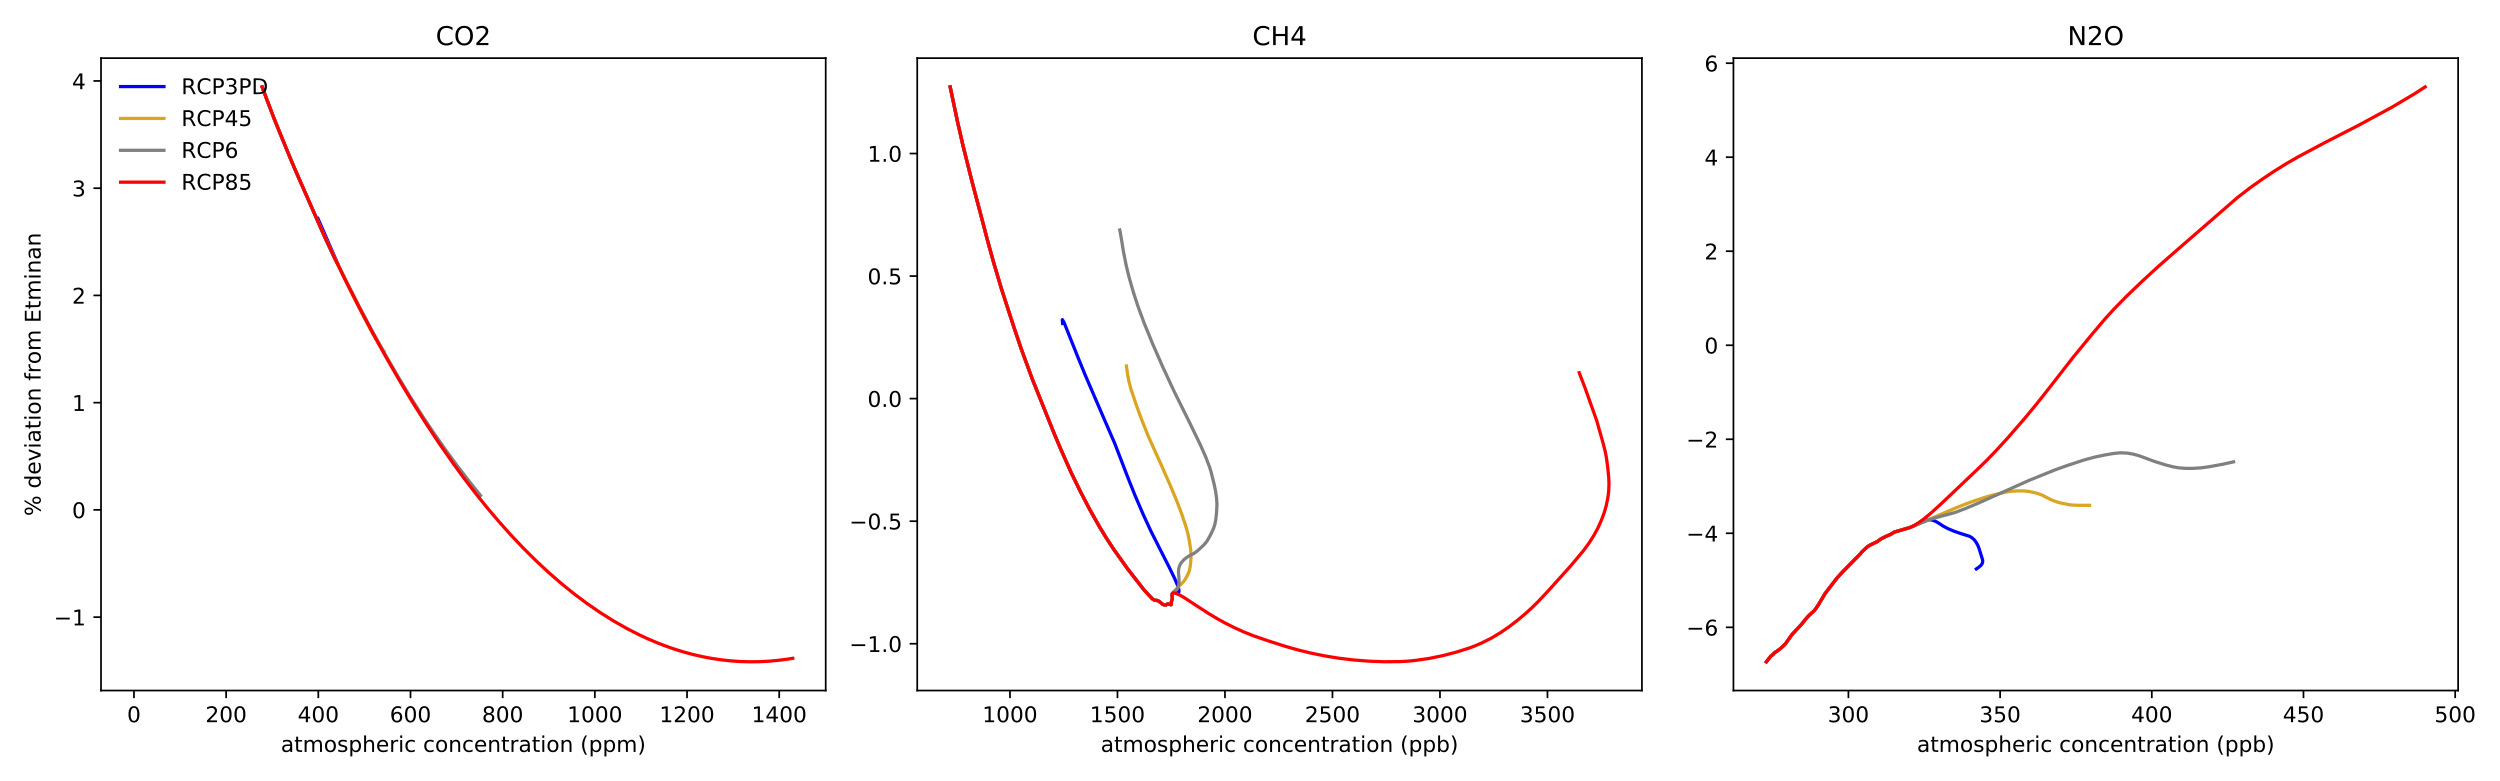 <?xml version="1.0" encoding="utf-8" standalone="no"?>
<!DOCTYPE svg PUBLIC "-//W3C//DTD SVG 1.1//EN"
  "http://www.w3.org/Graphics/SVG/1.1/DTD/svg11.dtd">
<!-- Created with matplotlib (https://matplotlib.org/) -->
<svg height="360pt" version="1.1" viewBox="0 0 1152 360" width="1152pt" xmlns="http://www.w3.org/2000/svg" xmlns:xlink="http://www.w3.org/1999/xlink">
 <defs>
  <style type="text/css">
*{stroke-linecap:butt;stroke-linejoin:round;}
  </style>
 </defs>
 <g id="figure_1">
  <g id="patch_1">
   <path d="M 0 360 
L 1152 360 
L 1152 0 
L 0 0 
z
" style="fill:#ffffff;"/>
  </g>
  <g id="axes_1">
   <g id="patch_2">
    <path d="M 46.55 318.2 
L 380.485 318.2 
L 380.485 26.8 
L 46.55 26.8 
z
" style="fill:#ffffff;"/>
   </g>
   <g id="matplotlib.axis_1">
    <g id="xtick_1">
     <g id="line2d_1">
      <defs>
       <path d="M 0 0 
L 0 3.5 
" id="m0c0a60eaca" style="stroke:#000000;stroke-width:0.8;"/>
      </defs>
      <g>
       <use style="stroke:#000000;stroke-width:0.8;" x="61.729" xlink:href="#m0c0a60eaca" y="318.2"/>
      </g>
     </g>
     <g id="text_1">
      <!-- 0 -->
      <defs>
       <path d="M 31.781 66.406 
Q 24.172 66.406 20.328 58.906 
Q 16.5 51.422 16.5 36.375 
Q 16.5 21.391 20.328 13.891 
Q 24.172 6.391 31.781 6.391 
Q 39.453 6.391 43.281 13.891 
Q 47.125 21.391 47.125 36.375 
Q 47.125 51.422 43.281 58.906 
Q 39.453 66.406 31.781 66.406 
z
M 31.781 74.219 
Q 44.047 74.219 50.516 64.516 
Q 56.984 54.828 56.984 36.375 
Q 56.984 17.969 50.516 8.266 
Q 44.047 -1.422 31.781 -1.422 
Q 19.531 -1.422 13.062 8.266 
Q 6.594 17.969 6.594 36.375 
Q 6.594 54.828 13.062 64.516 
Q 19.531 74.219 31.781 74.219 
z
" id="DejaVuSans-48"/>
      </defs>
      <g transform="translate(58.548 332.798)scale(0.1 -0.1)">
       <use xlink:href="#DejaVuSans-48"/>
      </g>
     </g>
    </g>
    <g id="xtick_2">
     <g id="line2d_2">
      <g>
       <use style="stroke:#000000;stroke-width:0.8;" x="104.205" xlink:href="#m0c0a60eaca" y="318.2"/>
      </g>
     </g>
     <g id="text_2">
      <!-- 200 -->
      <defs>
       <path d="M 19.188 8.297 
L 53.609 8.297 
L 53.609 0 
L 7.328 0 
L 7.328 8.297 
Q 12.938 14.109 22.625 23.891 
Q 32.328 33.688 34.812 36.531 
Q 39.547 41.844 41.422 45.531 
Q 43.312 49.219 43.312 52.781 
Q 43.312 58.594 39.234 62.25 
Q 35.156 65.922 28.609 65.922 
Q 23.969 65.922 18.812 64.312 
Q 13.672 62.703 7.812 59.422 
L 7.812 69.391 
Q 13.766 71.781 18.938 73 
Q 24.125 74.219 28.422 74.219 
Q 39.75 74.219 46.484 68.547 
Q 53.219 62.891 53.219 53.422 
Q 53.219 48.922 51.531 44.891 
Q 49.859 40.875 45.406 35.406 
Q 44.188 33.984 37.641 27.219 
Q 31.109 20.453 19.188 8.297 
z
" id="DejaVuSans-50"/>
      </defs>
      <g transform="translate(94.661 332.798)scale(0.1 -0.1)">
       <use xlink:href="#DejaVuSans-50"/>
       <use x="63.623" xlink:href="#DejaVuSans-48"/>
       <use x="127.246" xlink:href="#DejaVuSans-48"/>
      </g>
     </g>
    </g>
    <g id="xtick_3">
     <g id="line2d_3">
      <g>
       <use style="stroke:#000000;stroke-width:0.8;" x="146.681" xlink:href="#m0c0a60eaca" y="318.2"/>
      </g>
     </g>
     <g id="text_3">
      <!-- 400 -->
      <defs>
       <path d="M 37.797 64.312 
L 12.891 25.391 
L 37.797 25.391 
z
M 35.203 72.906 
L 47.609 72.906 
L 47.609 25.391 
L 58.016 25.391 
L 58.016 17.188 
L 47.609 17.188 
L 47.609 0 
L 37.797 0 
L 37.797 17.188 
L 4.891 17.188 
L 4.891 26.703 
z
" id="DejaVuSans-52"/>
      </defs>
      <g transform="translate(137.138 332.798)scale(0.1 -0.1)">
       <use xlink:href="#DejaVuSans-52"/>
       <use x="63.623" xlink:href="#DejaVuSans-48"/>
       <use x="127.246" xlink:href="#DejaVuSans-48"/>
      </g>
     </g>
    </g>
    <g id="xtick_4">
     <g id="line2d_4">
      <g>
       <use style="stroke:#000000;stroke-width:0.8;" x="189.158" xlink:href="#m0c0a60eaca" y="318.2"/>
      </g>
     </g>
     <g id="text_4">
      <!-- 600 -->
      <defs>
       <path d="M 33.016 40.375 
Q 26.375 40.375 22.484 35.828 
Q 18.609 31.297 18.609 23.391 
Q 18.609 15.531 22.484 10.953 
Q 26.375 6.391 33.016 6.391 
Q 39.656 6.391 43.531 10.953 
Q 47.406 15.531 47.406 23.391 
Q 47.406 31.297 43.531 35.828 
Q 39.656 40.375 33.016 40.375 
z
M 52.594 71.297 
L 52.594 62.312 
Q 48.875 64.062 45.094 64.984 
Q 41.312 65.922 37.594 65.922 
Q 27.828 65.922 22.672 59.328 
Q 17.531 52.734 16.797 39.406 
Q 19.672 43.656 24.016 45.922 
Q 28.375 48.188 33.594 48.188 
Q 44.578 48.188 50.953 41.516 
Q 57.328 34.859 57.328 23.391 
Q 57.328 12.156 50.688 5.359 
Q 44.047 -1.422 33.016 -1.422 
Q 20.359 -1.422 13.672 8.266 
Q 6.984 17.969 6.984 36.375 
Q 6.984 53.656 15.188 63.938 
Q 23.391 74.219 37.203 74.219 
Q 40.922 74.219 44.703 73.484 
Q 48.484 72.75 52.594 71.297 
z
" id="DejaVuSans-54"/>
      </defs>
      <g transform="translate(179.614 332.798)scale(0.1 -0.1)">
       <use xlink:href="#DejaVuSans-54"/>
       <use x="63.623" xlink:href="#DejaVuSans-48"/>
       <use x="127.246" xlink:href="#DejaVuSans-48"/>
      </g>
     </g>
    </g>
    <g id="xtick_5">
     <g id="line2d_5">
      <g>
       <use style="stroke:#000000;stroke-width:0.8;" x="231.634" xlink:href="#m0c0a60eaca" y="318.2"/>
      </g>
     </g>
     <g id="text_5">
      <!-- 800 -->
      <defs>
       <path d="M 31.781 34.625 
Q 24.75 34.625 20.719 30.859 
Q 16.703 27.094 16.703 20.516 
Q 16.703 13.922 20.719 10.156 
Q 24.75 6.391 31.781 6.391 
Q 38.812 6.391 42.859 10.172 
Q 46.922 13.969 46.922 20.516 
Q 46.922 27.094 42.891 30.859 
Q 38.875 34.625 31.781 34.625 
z
M 21.922 38.812 
Q 15.578 40.375 12.031 44.719 
Q 8.5 49.078 8.5 55.328 
Q 8.5 64.062 14.719 69.141 
Q 20.953 74.219 31.781 74.219 
Q 42.672 74.219 48.875 69.141 
Q 55.078 64.062 55.078 55.328 
Q 55.078 49.078 51.531 44.719 
Q 48 40.375 41.703 38.812 
Q 48.828 37.156 52.797 32.312 
Q 56.781 27.484 56.781 20.516 
Q 56.781 9.906 50.312 4.234 
Q 43.844 -1.422 31.781 -1.422 
Q 19.734 -1.422 13.25 4.234 
Q 6.781 9.906 6.781 20.516 
Q 6.781 27.484 10.781 32.312 
Q 14.797 37.156 21.922 38.812 
z
M 18.312 54.391 
Q 18.312 48.734 21.844 45.562 
Q 25.391 42.391 31.781 42.391 
Q 38.141 42.391 41.719 45.562 
Q 45.312 48.734 45.312 54.391 
Q 45.312 60.062 41.719 63.234 
Q 38.141 66.406 31.781 66.406 
Q 25.391 66.406 21.844 63.234 
Q 18.312 60.062 18.312 54.391 
z
" id="DejaVuSans-56"/>
      </defs>
      <g transform="translate(222.09 332.798)scale(0.1 -0.1)">
       <use xlink:href="#DejaVuSans-56"/>
       <use x="63.623" xlink:href="#DejaVuSans-48"/>
       <use x="127.246" xlink:href="#DejaVuSans-48"/>
      </g>
     </g>
    </g>
    <g id="xtick_6">
     <g id="line2d_6">
      <g>
       <use style="stroke:#000000;stroke-width:0.8;" x="274.11" xlink:href="#m0c0a60eaca" y="318.2"/>
      </g>
     </g>
     <g id="text_6">
      <!-- 1000 -->
      <defs>
       <path d="M 12.406 8.297 
L 28.516 8.297 
L 28.516 63.922 
L 10.984 60.406 
L 10.984 69.391 
L 28.422 72.906 
L 38.281 72.906 
L 38.281 8.297 
L 54.391 8.297 
L 54.391 0 
L 12.406 0 
z
" id="DejaVuSans-49"/>
      </defs>
      <g transform="translate(261.385 332.798)scale(0.1 -0.1)">
       <use xlink:href="#DejaVuSans-49"/>
       <use x="63.623" xlink:href="#DejaVuSans-48"/>
       <use x="127.246" xlink:href="#DejaVuSans-48"/>
       <use x="190.869" xlink:href="#DejaVuSans-48"/>
      </g>
     </g>
    </g>
    <g id="xtick_7">
     <g id="line2d_7">
      <g>
       <use style="stroke:#000000;stroke-width:0.8;" x="316.587" xlink:href="#m0c0a60eaca" y="318.2"/>
      </g>
     </g>
     <g id="text_7">
      <!-- 1200 -->
      <g transform="translate(303.862 332.798)scale(0.1 -0.1)">
       <use xlink:href="#DejaVuSans-49"/>
       <use x="63.623" xlink:href="#DejaVuSans-50"/>
       <use x="127.246" xlink:href="#DejaVuSans-48"/>
       <use x="190.869" xlink:href="#DejaVuSans-48"/>
      </g>
     </g>
    </g>
    <g id="xtick_8">
     <g id="line2d_8">
      <g>
       <use style="stroke:#000000;stroke-width:0.8;" x="359.063" xlink:href="#m0c0a60eaca" y="318.2"/>
      </g>
     </g>
     <g id="text_8">
      <!-- 1400 -->
      <g transform="translate(346.338 332.798)scale(0.1 -0.1)">
       <use xlink:href="#DejaVuSans-49"/>
       <use x="63.623" xlink:href="#DejaVuSans-52"/>
       <use x="127.246" xlink:href="#DejaVuSans-48"/>
       <use x="190.869" xlink:href="#DejaVuSans-48"/>
      </g>
     </g>
    </g>
    <g id="text_9">
     <!-- atmospheric concentration (ppm) -->
     <defs>
      <path d="M 34.281 27.484 
Q 23.391 27.484 19.188 25 
Q 14.984 22.516 14.984 16.5 
Q 14.984 11.719 18.141 8.906 
Q 21.297 6.109 26.703 6.109 
Q 34.188 6.109 38.703 11.406 
Q 43.219 16.703 43.219 25.484 
L 43.219 27.484 
z
M 52.203 31.203 
L 52.203 0 
L 43.219 0 
L 43.219 8.297 
Q 40.141 3.328 35.547 0.953 
Q 30.953 -1.422 24.312 -1.422 
Q 15.922 -1.422 10.953 3.297 
Q 6 8.016 6 15.922 
Q 6 25.141 12.172 29.828 
Q 18.359 34.516 30.609 34.516 
L 43.219 34.516 
L 43.219 35.406 
Q 43.219 41.609 39.141 45 
Q 35.062 48.391 27.688 48.391 
Q 23 48.391 18.547 47.266 
Q 14.109 46.141 10.016 43.891 
L 10.016 52.203 
Q 14.938 54.109 19.578 55.047 
Q 24.219 56 28.609 56 
Q 40.484 56 46.344 49.844 
Q 52.203 43.703 52.203 31.203 
z
" id="DejaVuSans-97"/>
      <path d="M 18.312 70.219 
L 18.312 54.688 
L 36.812 54.688 
L 36.812 47.703 
L 18.312 47.703 
L 18.312 18.016 
Q 18.312 11.328 20.141 9.422 
Q 21.969 7.516 27.594 7.516 
L 36.812 7.516 
L 36.812 0 
L 27.594 0 
Q 17.188 0 13.234 3.875 
Q 9.281 7.766 9.281 18.016 
L 9.281 47.703 
L 2.688 47.703 
L 2.688 54.688 
L 9.281 54.688 
L 9.281 70.219 
z
" id="DejaVuSans-116"/>
      <path d="M 52 44.188 
Q 55.375 50.25 60.062 53.125 
Q 64.75 56 71.094 56 
Q 79.641 56 84.281 50.016 
Q 88.922 44.047 88.922 33.016 
L 88.922 0 
L 79.891 0 
L 79.891 32.719 
Q 79.891 40.578 77.094 44.375 
Q 74.312 48.188 68.609 48.188 
Q 61.625 48.188 57.562 43.547 
Q 53.516 38.922 53.516 30.906 
L 53.516 0 
L 44.484 0 
L 44.484 32.719 
Q 44.484 40.625 41.703 44.406 
Q 38.922 48.188 33.109 48.188 
Q 26.219 48.188 22.156 43.531 
Q 18.109 38.875 18.109 30.906 
L 18.109 0 
L 9.078 0 
L 9.078 54.688 
L 18.109 54.688 
L 18.109 46.188 
Q 21.188 51.219 25.484 53.609 
Q 29.781 56 35.688 56 
Q 41.656 56 45.828 52.969 
Q 50 49.953 52 44.188 
z
" id="DejaVuSans-109"/>
      <path d="M 30.609 48.391 
Q 23.391 48.391 19.188 42.75 
Q 14.984 37.109 14.984 27.297 
Q 14.984 17.484 19.156 11.844 
Q 23.344 6.203 30.609 6.203 
Q 37.797 6.203 41.984 11.859 
Q 46.188 17.531 46.188 27.297 
Q 46.188 37.016 41.984 42.703 
Q 37.797 48.391 30.609 48.391 
z
M 30.609 56 
Q 42.328 56 49.016 48.375 
Q 55.719 40.766 55.719 27.297 
Q 55.719 13.875 49.016 6.219 
Q 42.328 -1.422 30.609 -1.422 
Q 18.844 -1.422 12.172 6.219 
Q 5.516 13.875 5.516 27.297 
Q 5.516 40.766 12.172 48.375 
Q 18.844 56 30.609 56 
z
" id="DejaVuSans-111"/>
      <path d="M 44.281 53.078 
L 44.281 44.578 
Q 40.484 46.531 36.375 47.5 
Q 32.281 48.484 27.875 48.484 
Q 21.188 48.484 17.844 46.438 
Q 14.5 44.391 14.5 40.281 
Q 14.5 37.156 16.891 35.375 
Q 19.281 33.594 26.516 31.984 
L 29.594 31.297 
Q 39.156 29.25 43.188 25.516 
Q 47.219 21.781 47.219 15.094 
Q 47.219 7.469 41.188 3.016 
Q 35.156 -1.422 24.609 -1.422 
Q 20.219 -1.422 15.453 -0.562 
Q 10.688 0.297 5.422 2 
L 5.422 11.281 
Q 10.406 8.688 15.234 7.391 
Q 20.062 6.109 24.812 6.109 
Q 31.156 6.109 34.562 8.281 
Q 37.984 10.453 37.984 14.406 
Q 37.984 18.062 35.516 20.016 
Q 33.062 21.969 24.703 23.781 
L 21.578 24.516 
Q 13.234 26.266 9.516 29.906 
Q 5.812 33.547 5.812 39.891 
Q 5.812 47.609 11.281 51.797 
Q 16.75 56 26.812 56 
Q 31.781 56 36.172 55.266 
Q 40.578 54.547 44.281 53.078 
z
" id="DejaVuSans-115"/>
      <path d="M 18.109 8.203 
L 18.109 -20.797 
L 9.078 -20.797 
L 9.078 54.688 
L 18.109 54.688 
L 18.109 46.391 
Q 20.953 51.266 25.266 53.625 
Q 29.594 56 35.594 56 
Q 45.562 56 51.781 48.094 
Q 58.016 40.188 58.016 27.297 
Q 58.016 14.406 51.781 6.484 
Q 45.562 -1.422 35.594 -1.422 
Q 29.594 -1.422 25.266 0.953 
Q 20.953 3.328 18.109 8.203 
z
M 48.688 27.297 
Q 48.688 37.203 44.609 42.844 
Q 40.531 48.484 33.406 48.484 
Q 26.266 48.484 22.188 42.844 
Q 18.109 37.203 18.109 27.297 
Q 18.109 17.391 22.188 11.75 
Q 26.266 6.109 33.406 6.109 
Q 40.531 6.109 44.609 11.75 
Q 48.688 17.391 48.688 27.297 
z
" id="DejaVuSans-112"/>
      <path d="M 54.891 33.016 
L 54.891 0 
L 45.906 0 
L 45.906 32.719 
Q 45.906 40.484 42.875 44.328 
Q 39.844 48.188 33.797 48.188 
Q 26.516 48.188 22.312 43.547 
Q 18.109 38.922 18.109 30.906 
L 18.109 0 
L 9.078 0 
L 9.078 75.984 
L 18.109 75.984 
L 18.109 46.188 
Q 21.344 51.125 25.703 53.562 
Q 30.078 56 35.797 56 
Q 45.219 56 50.047 50.172 
Q 54.891 44.344 54.891 33.016 
z
" id="DejaVuSans-104"/>
      <path d="M 56.203 29.594 
L 56.203 25.203 
L 14.891 25.203 
Q 15.484 15.922 20.484 11.062 
Q 25.484 6.203 34.422 6.203 
Q 39.594 6.203 44.453 7.469 
Q 49.312 8.734 54.109 11.281 
L 54.109 2.781 
Q 49.266 0.734 44.188 -0.344 
Q 39.109 -1.422 33.891 -1.422 
Q 20.797 -1.422 13.156 6.188 
Q 5.516 13.812 5.516 26.812 
Q 5.516 40.234 12.766 48.109 
Q 20.016 56 32.328 56 
Q 43.359 56 49.781 48.891 
Q 56.203 41.797 56.203 29.594 
z
M 47.219 32.234 
Q 47.125 39.594 43.094 43.984 
Q 39.062 48.391 32.422 48.391 
Q 24.906 48.391 20.391 44.141 
Q 15.875 39.891 15.188 32.172 
z
" id="DejaVuSans-101"/>
      <path d="M 41.109 46.297 
Q 39.594 47.172 37.812 47.578 
Q 36.031 48 33.891 48 
Q 26.266 48 22.188 43.047 
Q 18.109 38.094 18.109 28.812 
L 18.109 0 
L 9.078 0 
L 9.078 54.688 
L 18.109 54.688 
L 18.109 46.188 
Q 20.953 51.172 25.484 53.578 
Q 30.031 56 36.531 56 
Q 37.453 56 38.578 55.875 
Q 39.703 55.766 41.062 55.516 
z
" id="DejaVuSans-114"/>
      <path d="M 9.422 54.688 
L 18.406 54.688 
L 18.406 0 
L 9.422 0 
z
M 9.422 75.984 
L 18.406 75.984 
L 18.406 64.594 
L 9.422 64.594 
z
" id="DejaVuSans-105"/>
      <path d="M 48.781 52.594 
L 48.781 44.188 
Q 44.969 46.297 41.141 47.344 
Q 37.312 48.391 33.406 48.391 
Q 24.656 48.391 19.812 42.844 
Q 14.984 37.312 14.984 27.297 
Q 14.984 17.281 19.812 11.734 
Q 24.656 6.203 33.406 6.203 
Q 37.312 6.203 41.141 7.25 
Q 44.969 8.297 48.781 10.406 
L 48.781 2.094 
Q 45.016 0.344 40.984 -0.531 
Q 36.969 -1.422 32.422 -1.422 
Q 20.062 -1.422 12.781 6.344 
Q 5.516 14.109 5.516 27.297 
Q 5.516 40.672 12.859 48.328 
Q 20.219 56 33.016 56 
Q 37.156 56 41.109 55.141 
Q 45.062 54.297 48.781 52.594 
z
" id="DejaVuSans-99"/>
      <path id="DejaVuSans-32"/>
      <path d="M 54.891 33.016 
L 54.891 0 
L 45.906 0 
L 45.906 32.719 
Q 45.906 40.484 42.875 44.328 
Q 39.844 48.188 33.797 48.188 
Q 26.516 48.188 22.312 43.547 
Q 18.109 38.922 18.109 30.906 
L 18.109 0 
L 9.078 0 
L 9.078 54.688 
L 18.109 54.688 
L 18.109 46.188 
Q 21.344 51.125 25.703 53.562 
Q 30.078 56 35.797 56 
Q 45.219 56 50.047 50.172 
Q 54.891 44.344 54.891 33.016 
z
" id="DejaVuSans-110"/>
      <path d="M 31 75.875 
Q 24.469 64.656 21.281 53.656 
Q 18.109 42.672 18.109 31.391 
Q 18.109 20.125 21.312 9.062 
Q 24.516 -2 31 -13.188 
L 23.188 -13.188 
Q 15.875 -1.703 12.234 9.375 
Q 8.594 20.453 8.594 31.391 
Q 8.594 42.281 12.203 53.312 
Q 15.828 64.359 23.188 75.875 
z
" id="DejaVuSans-40"/>
      <path d="M 8.016 75.875 
L 15.828 75.875 
Q 23.141 64.359 26.781 53.312 
Q 30.422 42.281 30.422 31.391 
Q 30.422 20.453 26.781 9.375 
Q 23.141 -1.703 15.828 -13.188 
L 8.016 -13.188 
Q 14.5 -2 17.703 9.062 
Q 20.906 20.125 20.906 31.391 
Q 20.906 42.672 17.703 53.656 
Q 14.5 64.656 8.016 75.875 
z
" id="DejaVuSans-41"/>
     </defs>
     <g transform="translate(129.418 346.477)scale(0.1 -0.1)">
      <use xlink:href="#DejaVuSans-97"/>
      <use x="61.279" xlink:href="#DejaVuSans-116"/>
      <use x="100.488" xlink:href="#DejaVuSans-109"/>
      <use x="197.9" xlink:href="#DejaVuSans-111"/>
      <use x="259.082" xlink:href="#DejaVuSans-115"/>
      <use x="311.182" xlink:href="#DejaVuSans-112"/>
      <use x="374.658" xlink:href="#DejaVuSans-104"/>
      <use x="438.037" xlink:href="#DejaVuSans-101"/>
      <use x="499.561" xlink:href="#DejaVuSans-114"/>
      <use x="540.674" xlink:href="#DejaVuSans-105"/>
      <use x="568.457" xlink:href="#DejaVuSans-99"/>
      <use x="623.438" xlink:href="#DejaVuSans-32"/>
      <use x="655.225" xlink:href="#DejaVuSans-99"/>
      <use x="710.205" xlink:href="#DejaVuSans-111"/>
      <use x="771.387" xlink:href="#DejaVuSans-110"/>
      <use x="834.766" xlink:href="#DejaVuSans-99"/>
      <use x="889.746" xlink:href="#DejaVuSans-101"/>
      <use x="951.27" xlink:href="#DejaVuSans-110"/>
      <use x="1014.648" xlink:href="#DejaVuSans-116"/>
      <use x="1053.857" xlink:href="#DejaVuSans-114"/>
      <use x="1094.971" xlink:href="#DejaVuSans-97"/>
      <use x="1156.25" xlink:href="#DejaVuSans-116"/>
      <use x="1195.459" xlink:href="#DejaVuSans-105"/>
      <use x="1223.242" xlink:href="#DejaVuSans-111"/>
      <use x="1284.424" xlink:href="#DejaVuSans-110"/>
      <use x="1347.803" xlink:href="#DejaVuSans-32"/>
      <use x="1379.59" xlink:href="#DejaVuSans-40"/>
      <use x="1418.604" xlink:href="#DejaVuSans-112"/>
      <use x="1482.08" xlink:href="#DejaVuSans-112"/>
      <use x="1545.557" xlink:href="#DejaVuSans-109"/>
      <use x="1642.969" xlink:href="#DejaVuSans-41"/>
     </g>
    </g>
   </g>
   <g id="matplotlib.axis_2">
    <g id="ytick_1">
     <g id="line2d_9">
      <defs>
       <path d="M 0 0 
L -3.5 0 
" id="mfb5bcca3a1" style="stroke:#000000;stroke-width:0.8;"/>
      </defs>
      <g>
       <use style="stroke:#000000;stroke-width:0.8;" x="46.55" xlink:href="#mfb5bcca3a1" y="284.375"/>
      </g>
     </g>
     <g id="text_10">
      <!-- −1 -->
      <defs>
       <path d="M 10.594 35.5 
L 73.188 35.5 
L 73.188 27.203 
L 10.594 27.203 
z
" id="DejaVuSans-8722"/>
      </defs>
      <g transform="translate(24.808 288.174)scale(0.1 -0.1)">
       <use xlink:href="#DejaVuSans-8722"/>
       <use x="83.789" xlink:href="#DejaVuSans-49"/>
      </g>
     </g>
    </g>
    <g id="ytick_2">
     <g id="line2d_10">
      <g>
       <use style="stroke:#000000;stroke-width:0.8;" x="46.55" xlink:href="#mfb5bcca3a1" y="234.96"/>
      </g>
     </g>
     <g id="text_11">
      <!-- 0 -->
      <g transform="translate(33.188 238.759)scale(0.1 -0.1)">
       <use xlink:href="#DejaVuSans-48"/>
      </g>
     </g>
    </g>
    <g id="ytick_3">
     <g id="line2d_11">
      <g>
       <use style="stroke:#000000;stroke-width:0.8;" x="46.55" xlink:href="#mfb5bcca3a1" y="185.544"/>
      </g>
     </g>
     <g id="text_12">
      <!-- 1 -->
      <g transform="translate(33.188 189.344)scale(0.1 -0.1)">
       <use xlink:href="#DejaVuSans-49"/>
      </g>
     </g>
    </g>
    <g id="ytick_4">
     <g id="line2d_12">
      <g>
       <use style="stroke:#000000;stroke-width:0.8;" x="46.55" xlink:href="#mfb5bcca3a1" y="136.129"/>
      </g>
     </g>
     <g id="text_13">
      <!-- 2 -->
      <g transform="translate(33.188 139.928)scale(0.1 -0.1)">
       <use xlink:href="#DejaVuSans-50"/>
      </g>
     </g>
    </g>
    <g id="ytick_5">
     <g id="line2d_13">
      <g>
       <use style="stroke:#000000;stroke-width:0.8;" x="46.55" xlink:href="#mfb5bcca3a1" y="86.714"/>
      </g>
     </g>
     <g id="text_14">
      <!-- 3 -->
      <defs>
       <path d="M 40.578 39.312 
Q 47.656 37.797 51.625 33 
Q 55.609 28.219 55.609 21.188 
Q 55.609 10.406 48.188 4.484 
Q 40.766 -1.422 27.094 -1.422 
Q 22.516 -1.422 17.656 -0.516 
Q 12.797 0.391 7.625 2.203 
L 7.625 11.719 
Q 11.719 9.328 16.594 8.109 
Q 21.484 6.891 26.812 6.891 
Q 36.078 6.891 40.938 10.547 
Q 45.797 14.203 45.797 21.188 
Q 45.797 27.641 41.281 31.266 
Q 36.766 34.906 28.719 34.906 
L 20.219 34.906 
L 20.219 43.016 
L 29.109 43.016 
Q 36.375 43.016 40.234 45.922 
Q 44.094 48.828 44.094 54.297 
Q 44.094 59.906 40.109 62.906 
Q 36.141 65.922 28.719 65.922 
Q 24.656 65.922 20.016 65.031 
Q 15.375 64.156 9.812 62.312 
L 9.812 71.094 
Q 15.438 72.656 20.344 73.438 
Q 25.25 74.219 29.594 74.219 
Q 40.828 74.219 47.359 69.109 
Q 53.906 64.016 53.906 55.328 
Q 53.906 49.266 50.438 45.094 
Q 46.969 40.922 40.578 39.312 
z
" id="DejaVuSans-51"/>
      </defs>
      <g transform="translate(33.188 90.513)scale(0.1 -0.1)">
       <use xlink:href="#DejaVuSans-51"/>
      </g>
     </g>
    </g>
    <g id="ytick_6">
     <g id="line2d_14">
      <g>
       <use style="stroke:#000000;stroke-width:0.8;" x="46.55" xlink:href="#mfb5bcca3a1" y="37.298"/>
      </g>
     </g>
     <g id="text_15">
      <!-- 4 -->
      <g transform="translate(33.188 41.098)scale(0.1 -0.1)">
       <use xlink:href="#DejaVuSans-52"/>
      </g>
     </g>
    </g>
    <g id="text_16">
     <!-- % deviation from Etminan -->
     <defs>
      <path d="M 72.703 32.078 
Q 68.453 32.078 66.031 28.469 
Q 63.625 24.859 63.625 18.406 
Q 63.625 12.062 66.031 8.422 
Q 68.453 4.781 72.703 4.781 
Q 76.859 4.781 79.266 8.422 
Q 81.688 12.062 81.688 18.406 
Q 81.688 24.812 79.266 28.438 
Q 76.859 32.078 72.703 32.078 
z
M 72.703 38.281 
Q 80.422 38.281 84.953 32.906 
Q 89.5 27.547 89.5 18.406 
Q 89.5 9.281 84.938 3.922 
Q 80.375 -1.422 72.703 -1.422 
Q 64.891 -1.422 60.344 3.922 
Q 55.812 9.281 55.812 18.406 
Q 55.812 27.594 60.375 32.938 
Q 64.938 38.281 72.703 38.281 
z
M 22.312 68.016 
Q 18.109 68.016 15.688 64.375 
Q 13.281 60.75 13.281 54.391 
Q 13.281 47.953 15.672 44.328 
Q 18.062 40.719 22.312 40.719 
Q 26.562 40.719 28.969 44.328 
Q 31.391 47.953 31.391 54.391 
Q 31.391 60.688 28.953 64.344 
Q 26.516 68.016 22.312 68.016 
z
M 66.406 74.219 
L 74.219 74.219 
L 28.609 -1.422 
L 20.797 -1.422 
z
M 22.312 74.219 
Q 30.031 74.219 34.609 68.875 
Q 39.203 63.531 39.203 54.391 
Q 39.203 45.172 34.641 39.844 
Q 30.078 34.516 22.312 34.516 
Q 14.547 34.516 10.031 39.859 
Q 5.516 45.219 5.516 54.391 
Q 5.516 63.484 10.047 68.844 
Q 14.594 74.219 22.312 74.219 
z
" id="DejaVuSans-37"/>
      <path d="M 45.406 46.391 
L 45.406 75.984 
L 54.391 75.984 
L 54.391 0 
L 45.406 0 
L 45.406 8.203 
Q 42.578 3.328 38.25 0.953 
Q 33.938 -1.422 27.875 -1.422 
Q 17.969 -1.422 11.734 6.484 
Q 5.516 14.406 5.516 27.297 
Q 5.516 40.188 11.734 48.094 
Q 17.969 56 27.875 56 
Q 33.938 56 38.25 53.625 
Q 42.578 51.266 45.406 46.391 
z
M 14.797 27.297 
Q 14.797 17.391 18.875 11.75 
Q 22.953 6.109 30.078 6.109 
Q 37.203 6.109 41.297 11.75 
Q 45.406 17.391 45.406 27.297 
Q 45.406 37.203 41.297 42.844 
Q 37.203 48.484 30.078 48.484 
Q 22.953 48.484 18.875 42.844 
Q 14.797 37.203 14.797 27.297 
z
" id="DejaVuSans-100"/>
      <path d="M 2.984 54.688 
L 12.5 54.688 
L 29.594 8.797 
L 46.688 54.688 
L 56.203 54.688 
L 35.688 0 
L 23.484 0 
z
" id="DejaVuSans-118"/>
      <path d="M 37.109 75.984 
L 37.109 68.5 
L 28.516 68.5 
Q 23.688 68.5 21.797 66.547 
Q 19.922 64.594 19.922 59.516 
L 19.922 54.688 
L 34.719 54.688 
L 34.719 47.703 
L 19.922 47.703 
L 19.922 0 
L 10.891 0 
L 10.891 47.703 
L 2.297 47.703 
L 2.297 54.688 
L 10.891 54.688 
L 10.891 58.5 
Q 10.891 67.625 15.141 71.797 
Q 19.391 75.984 28.609 75.984 
z
" id="DejaVuSans-102"/>
      <path d="M 9.812 72.906 
L 55.906 72.906 
L 55.906 64.594 
L 19.672 64.594 
L 19.672 43.016 
L 54.391 43.016 
L 54.391 34.719 
L 19.672 34.719 
L 19.672 8.297 
L 56.781 8.297 
L 56.781 0 
L 9.812 0 
z
" id="DejaVuSans-69"/>
     </defs>
     <g transform="translate(18.728 237.783)rotate(-90)scale(0.1 -0.1)">
      <use xlink:href="#DejaVuSans-37"/>
      <use x="95.02" xlink:href="#DejaVuSans-32"/>
      <use x="126.807" xlink:href="#DejaVuSans-100"/>
      <use x="190.283" xlink:href="#DejaVuSans-101"/>
      <use x="251.807" xlink:href="#DejaVuSans-118"/>
      <use x="310.986" xlink:href="#DejaVuSans-105"/>
      <use x="338.77" xlink:href="#DejaVuSans-97"/>
      <use x="400.049" xlink:href="#DejaVuSans-116"/>
      <use x="439.258" xlink:href="#DejaVuSans-105"/>
      <use x="467.041" xlink:href="#DejaVuSans-111"/>
      <use x="528.223" xlink:href="#DejaVuSans-110"/>
      <use x="591.602" xlink:href="#DejaVuSans-32"/>
      <use x="623.389" xlink:href="#DejaVuSans-102"/>
      <use x="658.594" xlink:href="#DejaVuSans-114"/>
      <use x="699.676" xlink:href="#DejaVuSans-111"/>
      <use x="760.857" xlink:href="#DejaVuSans-109"/>
      <use x="858.27" xlink:href="#DejaVuSans-32"/>
      <use x="890.057" xlink:href="#DejaVuSans-69"/>
      <use x="953.24" xlink:href="#DejaVuSans-116"/>
      <use x="992.449" xlink:href="#DejaVuSans-109"/>
      <use x="1089.861" xlink:href="#DejaVuSans-105"/>
      <use x="1117.645" xlink:href="#DejaVuSans-110"/>
      <use x="1181.023" xlink:href="#DejaVuSans-97"/>
      <use x="1242.303" xlink:href="#DejaVuSans-110"/>
     </g>
    </g>
   </g>
   <g id="line2d_15">
    <path clip-path="url(#pa6495e88e3)" d="M 120.782 40.045 
L 123.192 46.478 
L 126.319 54.695 
L 130.251 64.367 
L 133.881 73.193 
L 135.382 76.741 
L 137.312 81.21 
L 150.189 110.498 
L 154.461 119.588 
L 155.75 121.942 
L 155.761 121.948 
L 155.742 121.859 
L 154.975 120.054 
L 146.499 100.675 
L 146.499 100.675 
" style="fill:none;stroke:#0000ff;stroke-linecap:square;stroke-width:1.5;"/>
   </g>
   <g id="line2d_16">
    <path clip-path="url(#pa6495e88e3)" d="M 120.782 40.045 
L 123.192 46.478 
L 126.319 54.695 
L 130.251 64.367 
L 133.881 73.193 
L 135.382 76.741 
L 137.312 81.21 
L 149.045 107.872 
L 155.205 121.058 
L 161.267 133.509 
L 167.122 145.036 
L 171.975 154.123 
L 174.533 158.51 
L 175.011 159.119 
L 176.663 161.766 
L 177.127 162.37 
L 177.108 162.257 
L 177.092 162.066 
L 177.042 161.955 
L 177.042 161.955 
" style="fill:none;stroke:#daa520;stroke-linecap:square;stroke-width:1.5;"/>
   </g>
   <g id="line2d_17">
    <path clip-path="url(#pa6495e88e3)" d="M 120.782 40.045 
L 123.192 46.478 
L 126.319 54.695 
L 130.251 64.367 
L 133.881 73.193 
L 135.382 76.741 
L 137.312 81.21 
L 148.253 106.065 
L 153.23 116.691 
L 159.586 129.639 
L 165.818 141.825 
L 171.748 152.958 
L 177.602 163.5 
L 183.148 173.094 
L 188.928 182.679 
L 194.379 191.295 
L 199.674 199.219 
L 205.361 207.346 
L 210.879 214.87 
L 216.68 222.398 
L 221.439 228.331 
L 221.439 228.331 
" style="fill:none;stroke:#808080;stroke-linecap:square;stroke-width:1.5;"/>
   </g>
   <g id="line2d_18">
    <path clip-path="url(#pa6495e88e3)" d="M 120.782 40.045 
L 123.192 46.478 
L 126.319 54.695 
L 130.251 64.367 
L 133.881 73.193 
L 135.382 76.741 
L 137.312 81.21 
L 148.79 107.309 
L 154.078 118.635 
L 159.417 129.617 
L 165.676 141.971 
L 171.872 153.68 
L 177.757 164.356 
L 184.24 175.605 
L 189.905 185.012 
L 195.953 194.614 
L 202.25 204.132 
L 208.888 213.652 
L 214.01 220.637 
L 219.215 227.417 
L 224.55 234.041 
L 230.013 240.489 
L 235.546 246.674 
L 241.15 252.588 
L 246.878 258.281 
L 252.686 263.695 
L 258.535 268.785 
L 264.44 273.562 
L 270.432 278.051 
L 276.472 282.212 
L 282.518 286.016 
L 288.62 289.493 
L 294.803 292.651 
L 298.94 294.558 
L 303.079 296.302 
L 307.222 297.885 
L 311.408 299.32 
L 315.627 300.602 
L 319.871 301.723 
L 324.115 302.676 
L 328.352 303.46 
L 332.618 304.083 
L 336.925 304.543 
L 341.259 304.834 
L 345.604 304.955 
L 349.946 304.902 
L 354.286 304.679 
L 358.667 304.281 
L 363.087 303.705 
L 365.306 303.35 
L 365.306 303.35 
" style="fill:none;stroke:#ff0000;stroke-linecap:square;stroke-width:1.5;"/>
   </g>
   <g id="line2d_19">
    <path clip-path="url(#pa6495e88e3)" d="M 61.729 234.96 
" style="fill:none;stroke:#0000ff;stroke-linecap:square;stroke-width:1.5;"/>
   </g>
   <g id="line2d_20">
    <path clip-path="url(#pa6495e88e3)" d="M 61.729 234.96 
" style="fill:none;stroke:#daa520;stroke-linecap:square;stroke-width:1.5;"/>
   </g>
   <g id="line2d_21">
    <path clip-path="url(#pa6495e88e3)" d="M 61.729 234.96 
" style="fill:none;stroke:#808080;stroke-linecap:square;stroke-width:1.5;"/>
   </g>
   <g id="line2d_22">
    <path clip-path="url(#pa6495e88e3)" d="M 61.729 234.96 
" style="fill:none;stroke:#ff0000;stroke-linecap:square;stroke-width:1.5;"/>
   </g>
   <g id="patch_3">
    <path d="M 46.55 318.2 
L 46.55 26.8 
" style="fill:none;stroke:#000000;stroke-linecap:square;stroke-linejoin:miter;stroke-width:0.8;"/>
   </g>
   <g id="patch_4">
    <path d="M 380.485 318.2 
L 380.485 26.8 
" style="fill:none;stroke:#000000;stroke-linecap:square;stroke-linejoin:miter;stroke-width:0.8;"/>
   </g>
   <g id="patch_5">
    <path d="M 46.55 318.2 
L 380.485 318.2 
" style="fill:none;stroke:#000000;stroke-linecap:square;stroke-linejoin:miter;stroke-width:0.8;"/>
   </g>
   <g id="patch_6">
    <path d="M 46.55 26.8 
L 380.485 26.8 
" style="fill:none;stroke:#000000;stroke-linecap:square;stroke-linejoin:miter;stroke-width:0.8;"/>
   </g>
   <g id="text_17">
    <!-- CO2 -->
    <defs>
     <path d="M 64.406 67.281 
L 64.406 56.891 
Q 59.422 61.531 53.781 63.812 
Q 48.141 66.109 41.797 66.109 
Q 29.297 66.109 22.656 58.469 
Q 16.016 50.828 16.016 36.375 
Q 16.016 21.969 22.656 14.328 
Q 29.297 6.688 41.797 6.688 
Q 48.141 6.688 53.781 8.984 
Q 59.422 11.281 64.406 15.922 
L 64.406 5.609 
Q 59.234 2.094 53.438 0.328 
Q 47.656 -1.422 41.219 -1.422 
Q 24.656 -1.422 15.125 8.703 
Q 5.609 18.844 5.609 36.375 
Q 5.609 53.953 15.125 64.078 
Q 24.656 74.219 41.219 74.219 
Q 47.75 74.219 53.531 72.484 
Q 59.328 70.75 64.406 67.281 
z
" id="DejaVuSans-67"/>
     <path d="M 39.406 66.219 
Q 28.656 66.219 22.328 58.203 
Q 16.016 50.203 16.016 36.375 
Q 16.016 22.609 22.328 14.594 
Q 28.656 6.594 39.406 6.594 
Q 50.141 6.594 56.422 14.594 
Q 62.703 22.609 62.703 36.375 
Q 62.703 50.203 56.422 58.203 
Q 50.141 66.219 39.406 66.219 
z
M 39.406 74.219 
Q 54.734 74.219 63.906 63.938 
Q 73.094 53.656 73.094 36.375 
Q 73.094 19.141 63.906 8.859 
Q 54.734 -1.422 39.406 -1.422 
Q 24.031 -1.422 14.812 8.828 
Q 5.609 19.094 5.609 36.375 
Q 5.609 53.656 14.812 63.938 
Q 24.031 74.219 39.406 74.219 
z
" id="DejaVuSans-79"/>
    </defs>
    <g transform="translate(200.787 20.8)scale(0.12 -0.12)">
     <use xlink:href="#DejaVuSans-67"/>
     <use x="69.824" xlink:href="#DejaVuSans-79"/>
     <use x="148.535" xlink:href="#DejaVuSans-50"/>
    </g>
   </g>
   <g id="legend_1">
    <g id="line2d_23">
     <path d="M 55.55 39.898 
L 75.55 39.898 
" style="fill:none;stroke:#0000ff;stroke-linecap:square;stroke-width:1.5;"/>
    </g>
    <g id="line2d_24"/>
    <g id="text_18">
     <!-- RCP3PD -->
     <defs>
      <path d="M 44.391 34.188 
Q 47.562 33.109 50.562 29.594 
Q 53.562 26.078 56.594 19.922 
L 66.609 0 
L 56 0 
L 46.688 18.703 
Q 43.062 26.031 39.672 28.422 
Q 36.281 30.812 30.422 30.812 
L 19.672 30.812 
L 19.672 0 
L 9.812 0 
L 9.812 72.906 
L 32.078 72.906 
Q 44.578 72.906 50.734 67.672 
Q 56.891 62.453 56.891 51.906 
Q 56.891 45.016 53.688 40.469 
Q 50.484 35.938 44.391 34.188 
z
M 19.672 64.797 
L 19.672 38.922 
L 32.078 38.922 
Q 39.203 38.922 42.844 42.219 
Q 46.484 45.516 46.484 51.906 
Q 46.484 58.297 42.844 61.547 
Q 39.203 64.797 32.078 64.797 
z
" id="DejaVuSans-82"/>
      <path d="M 19.672 64.797 
L 19.672 37.406 
L 32.078 37.406 
Q 38.969 37.406 42.719 40.969 
Q 46.484 44.531 46.484 51.125 
Q 46.484 57.672 42.719 61.234 
Q 38.969 64.797 32.078 64.797 
z
M 9.812 72.906 
L 32.078 72.906 
Q 44.344 72.906 50.609 67.359 
Q 56.891 61.812 56.891 51.125 
Q 56.891 40.328 50.609 34.812 
Q 44.344 29.297 32.078 29.297 
L 19.672 29.297 
L 19.672 0 
L 9.812 0 
z
" id="DejaVuSans-80"/>
      <path d="M 19.672 64.797 
L 19.672 8.109 
L 31.594 8.109 
Q 46.688 8.109 53.688 14.938 
Q 60.688 21.781 60.688 36.531 
Q 60.688 51.172 53.688 57.984 
Q 46.688 64.797 31.594 64.797 
z
M 9.812 72.906 
L 30.078 72.906 
Q 51.266 72.906 61.172 64.094 
Q 71.094 55.281 71.094 36.531 
Q 71.094 17.672 61.125 8.828 
Q 51.172 0 30.078 0 
L 9.812 0 
z
" id="DejaVuSans-68"/>
     </defs>
     <g transform="translate(83.55 43.398)scale(0.1 -0.1)">
      <use xlink:href="#DejaVuSans-82"/>
      <use x="69.404" xlink:href="#DejaVuSans-67"/>
      <use x="139.229" xlink:href="#DejaVuSans-80"/>
      <use x="199.531" xlink:href="#DejaVuSans-51"/>
      <use x="263.154" xlink:href="#DejaVuSans-80"/>
      <use x="323.457" xlink:href="#DejaVuSans-68"/>
     </g>
    </g>
    <g id="line2d_25">
     <path d="M 55.55 54.577 
L 75.55 54.577 
" style="fill:none;stroke:#daa520;stroke-linecap:square;stroke-width:1.5;"/>
    </g>
    <g id="line2d_26"/>
    <g id="text_19">
     <!-- RCP45 -->
     <defs>
      <path d="M 10.797 72.906 
L 49.516 72.906 
L 49.516 64.594 
L 19.828 64.594 
L 19.828 46.734 
Q 21.969 47.469 24.109 47.828 
Q 26.266 48.188 28.422 48.188 
Q 40.625 48.188 47.75 41.5 
Q 54.891 34.812 54.891 23.391 
Q 54.891 11.625 47.562 5.094 
Q 40.234 -1.422 26.906 -1.422 
Q 22.312 -1.422 17.547 -0.641 
Q 12.797 0.141 7.719 1.703 
L 7.719 11.625 
Q 12.109 9.234 16.797 8.062 
Q 21.484 6.891 26.703 6.891 
Q 35.156 6.891 40.078 11.328 
Q 45.016 15.766 45.016 23.391 
Q 45.016 31 40.078 35.438 
Q 35.156 39.891 26.703 39.891 
Q 22.75 39.891 18.812 39.016 
Q 14.891 38.141 10.797 36.281 
z
" id="DejaVuSans-53"/>
     </defs>
     <g transform="translate(83.55 58.077)scale(0.1 -0.1)">
      <use xlink:href="#DejaVuSans-82"/>
      <use x="69.404" xlink:href="#DejaVuSans-67"/>
      <use x="139.229" xlink:href="#DejaVuSans-80"/>
      <use x="199.531" xlink:href="#DejaVuSans-52"/>
      <use x="263.154" xlink:href="#DejaVuSans-53"/>
     </g>
    </g>
    <g id="line2d_27">
     <path d="M 55.55 69.255 
L 75.55 69.255 
" style="fill:none;stroke:#808080;stroke-linecap:square;stroke-width:1.5;"/>
    </g>
    <g id="line2d_28"/>
    <g id="text_20">
     <!-- RCP6 -->
     <g transform="translate(83.55 72.755)scale(0.1 -0.1)">
      <use xlink:href="#DejaVuSans-82"/>
      <use x="69.404" xlink:href="#DejaVuSans-67"/>
      <use x="139.229" xlink:href="#DejaVuSans-80"/>
      <use x="199.531" xlink:href="#DejaVuSans-54"/>
     </g>
    </g>
    <g id="line2d_29">
     <path d="M 55.55 83.933 
L 75.55 83.933 
" style="fill:none;stroke:#ff0000;stroke-linecap:square;stroke-width:1.5;"/>
    </g>
    <g id="line2d_30"/>
    <g id="text_21">
     <!-- RCP85 -->
     <g transform="translate(83.55 87.433)scale(0.1 -0.1)">
      <use xlink:href="#DejaVuSans-82"/>
      <use x="69.404" xlink:href="#DejaVuSans-67"/>
      <use x="139.229" xlink:href="#DejaVuSans-80"/>
      <use x="199.531" xlink:href="#DejaVuSans-56"/>
      <use x="263.154" xlink:href="#DejaVuSans-53"/>
     </g>
    </g>
   </g>
  </g>
  <g id="axes_2">
   <g id="patch_7">
    <path d="M 422.66 318.2 
L 756.595 318.2 
L 756.595 26.8 
L 422.66 26.8 
z
" style="fill:#ffffff;"/>
   </g>
   <g id="matplotlib.axis_3">
    <g id="xtick_9">
     <g id="line2d_31">
      <g>
       <use style="stroke:#000000;stroke-width:0.8;" x="465.391" xlink:href="#m0c0a60eaca" y="318.2"/>
      </g>
     </g>
     <g id="text_22">
      <!-- 1000 -->
      <g transform="translate(452.666 332.798)scale(0.1 -0.1)">
       <use xlink:href="#DejaVuSans-49"/>
       <use x="63.623" xlink:href="#DejaVuSans-48"/>
       <use x="127.246" xlink:href="#DejaVuSans-48"/>
       <use x="190.869" xlink:href="#DejaVuSans-48"/>
      </g>
     </g>
    </g>
    <g id="xtick_10">
     <g id="line2d_32">
      <g>
       <use style="stroke:#000000;stroke-width:0.8;" x="514.927" xlink:href="#m0c0a60eaca" y="318.2"/>
      </g>
     </g>
     <g id="text_23">
      <!-- 1500 -->
      <g transform="translate(502.202 332.798)scale(0.1 -0.1)">
       <use xlink:href="#DejaVuSans-49"/>
       <use x="63.623" xlink:href="#DejaVuSans-53"/>
       <use x="127.246" xlink:href="#DejaVuSans-48"/>
       <use x="190.869" xlink:href="#DejaVuSans-48"/>
      </g>
     </g>
    </g>
    <g id="xtick_11">
     <g id="line2d_33">
      <g>
       <use style="stroke:#000000;stroke-width:0.8;" x="564.463" xlink:href="#m0c0a60eaca" y="318.2"/>
      </g>
     </g>
     <g id="text_24">
      <!-- 2000 -->
      <g transform="translate(551.738 332.798)scale(0.1 -0.1)">
       <use xlink:href="#DejaVuSans-50"/>
       <use x="63.623" xlink:href="#DejaVuSans-48"/>
       <use x="127.246" xlink:href="#DejaVuSans-48"/>
       <use x="190.869" xlink:href="#DejaVuSans-48"/>
      </g>
     </g>
    </g>
    <g id="xtick_12">
     <g id="line2d_34">
      <g>
       <use style="stroke:#000000;stroke-width:0.8;" x="613.998" xlink:href="#m0c0a60eaca" y="318.2"/>
      </g>
     </g>
     <g id="text_25">
      <!-- 2500 -->
      <g transform="translate(601.273 332.798)scale(0.1 -0.1)">
       <use xlink:href="#DejaVuSans-50"/>
       <use x="63.623" xlink:href="#DejaVuSans-53"/>
       <use x="127.246" xlink:href="#DejaVuSans-48"/>
       <use x="190.869" xlink:href="#DejaVuSans-48"/>
      </g>
     </g>
    </g>
    <g id="xtick_13">
     <g id="line2d_35">
      <g>
       <use style="stroke:#000000;stroke-width:0.8;" x="663.534" xlink:href="#m0c0a60eaca" y="318.2"/>
      </g>
     </g>
     <g id="text_26">
      <!-- 3000 -->
      <g transform="translate(650.809 332.798)scale(0.1 -0.1)">
       <use xlink:href="#DejaVuSans-51"/>
       <use x="63.623" xlink:href="#DejaVuSans-48"/>
       <use x="127.246" xlink:href="#DejaVuSans-48"/>
       <use x="190.869" xlink:href="#DejaVuSans-48"/>
      </g>
     </g>
    </g>
    <g id="xtick_14">
     <g id="line2d_36">
      <g>
       <use style="stroke:#000000;stroke-width:0.8;" x="713.07" xlink:href="#m0c0a60eaca" y="318.2"/>
      </g>
     </g>
     <g id="text_27">
      <!-- 3500 -->
      <g transform="translate(700.345 332.798)scale(0.1 -0.1)">
       <use xlink:href="#DejaVuSans-51"/>
       <use x="63.623" xlink:href="#DejaVuSans-53"/>
       <use x="127.246" xlink:href="#DejaVuSans-48"/>
       <use x="190.869" xlink:href="#DejaVuSans-48"/>
      </g>
     </g>
    </g>
    <g id="text_28">
     <!-- atmospheric concentration (ppb) -->
     <defs>
      <path d="M 48.688 27.297 
Q 48.688 37.203 44.609 42.844 
Q 40.531 48.484 33.406 48.484 
Q 26.266 48.484 22.188 42.844 
Q 18.109 37.203 18.109 27.297 
Q 18.109 17.391 22.188 11.75 
Q 26.266 6.109 33.406 6.109 
Q 40.531 6.109 44.609 11.75 
Q 48.688 17.391 48.688 27.297 
z
M 18.109 46.391 
Q 20.953 51.266 25.266 53.625 
Q 29.594 56 35.594 56 
Q 45.562 56 51.781 48.094 
Q 58.016 40.188 58.016 27.297 
Q 58.016 14.406 51.781 6.484 
Q 45.562 -1.422 35.594 -1.422 
Q 29.594 -1.422 25.266 0.953 
Q 20.953 3.328 18.109 8.203 
L 18.109 0 
L 9.078 0 
L 9.078 75.984 
L 18.109 75.984 
z
" id="DejaVuSans-98"/>
     </defs>
     <g transform="translate(507.224 346.477)scale(0.1 -0.1)">
      <use xlink:href="#DejaVuSans-97"/>
      <use x="61.279" xlink:href="#DejaVuSans-116"/>
      <use x="100.488" xlink:href="#DejaVuSans-109"/>
      <use x="197.9" xlink:href="#DejaVuSans-111"/>
      <use x="259.082" xlink:href="#DejaVuSans-115"/>
      <use x="311.182" xlink:href="#DejaVuSans-112"/>
      <use x="374.658" xlink:href="#DejaVuSans-104"/>
      <use x="438.037" xlink:href="#DejaVuSans-101"/>
      <use x="499.561" xlink:href="#DejaVuSans-114"/>
      <use x="540.674" xlink:href="#DejaVuSans-105"/>
      <use x="568.457" xlink:href="#DejaVuSans-99"/>
      <use x="623.438" xlink:href="#DejaVuSans-32"/>
      <use x="655.225" xlink:href="#DejaVuSans-99"/>
      <use x="710.205" xlink:href="#DejaVuSans-111"/>
      <use x="771.387" xlink:href="#DejaVuSans-110"/>
      <use x="834.766" xlink:href="#DejaVuSans-99"/>
      <use x="889.746" xlink:href="#DejaVuSans-101"/>
      <use x="951.27" xlink:href="#DejaVuSans-110"/>
      <use x="1014.648" xlink:href="#DejaVuSans-116"/>
      <use x="1053.857" xlink:href="#DejaVuSans-114"/>
      <use x="1094.971" xlink:href="#DejaVuSans-97"/>
      <use x="1156.25" xlink:href="#DejaVuSans-116"/>
      <use x="1195.459" xlink:href="#DejaVuSans-105"/>
      <use x="1223.242" xlink:href="#DejaVuSans-111"/>
      <use x="1284.424" xlink:href="#DejaVuSans-110"/>
      <use x="1347.803" xlink:href="#DejaVuSans-32"/>
      <use x="1379.59" xlink:href="#DejaVuSans-40"/>
      <use x="1418.604" xlink:href="#DejaVuSans-112"/>
      <use x="1482.08" xlink:href="#DejaVuSans-112"/>
      <use x="1545.557" xlink:href="#DejaVuSans-98"/>
      <use x="1609.033" xlink:href="#DejaVuSans-41"/>
     </g>
    </g>
   </g>
   <g id="matplotlib.axis_4">
    <g id="ytick_7">
     <g id="line2d_37">
      <g>
       <use style="stroke:#000000;stroke-width:0.8;" x="422.66" xlink:href="#mfb5bcca3a1" y="296.64"/>
      </g>
     </g>
     <g id="text_29">
      <!-- −1.0 -->
      <defs>
       <path d="M 10.688 12.406 
L 21 12.406 
L 21 0 
L 10.688 0 
z
" id="DejaVuSans-46"/>
      </defs>
      <g transform="translate(391.377 300.439)scale(0.1 -0.1)">
       <use xlink:href="#DejaVuSans-8722"/>
       <use x="83.789" xlink:href="#DejaVuSans-49"/>
       <use x="147.412" xlink:href="#DejaVuSans-46"/>
       <use x="179.199" xlink:href="#DejaVuSans-48"/>
      </g>
     </g>
    </g>
    <g id="ytick_8">
     <g id="line2d_38">
      <g>
       <use style="stroke:#000000;stroke-width:0.8;" x="422.66" xlink:href="#mfb5bcca3a1" y="240.164"/>
      </g>
     </g>
     <g id="text_30">
      <!-- −0.5 -->
      <g transform="translate(391.377 243.963)scale(0.1 -0.1)">
       <use xlink:href="#DejaVuSans-8722"/>
       <use x="83.789" xlink:href="#DejaVuSans-48"/>
       <use x="147.412" xlink:href="#DejaVuSans-46"/>
       <use x="179.199" xlink:href="#DejaVuSans-53"/>
      </g>
     </g>
    </g>
    <g id="ytick_9">
     <g id="line2d_39">
      <g>
       <use style="stroke:#000000;stroke-width:0.8;" x="422.66" xlink:href="#mfb5bcca3a1" y="183.687"/>
      </g>
     </g>
     <g id="text_31">
      <!-- 0.0 -->
      <g transform="translate(399.757 187.486)scale(0.1 -0.1)">
       <use xlink:href="#DejaVuSans-48"/>
       <use x="63.623" xlink:href="#DejaVuSans-46"/>
       <use x="95.41" xlink:href="#DejaVuSans-48"/>
      </g>
     </g>
    </g>
    <g id="ytick_10">
     <g id="line2d_40">
      <g>
       <use style="stroke:#000000;stroke-width:0.8;" x="422.66" xlink:href="#mfb5bcca3a1" y="127.211"/>
      </g>
     </g>
     <g id="text_32">
      <!-- 0.5 -->
      <g transform="translate(399.757 131.01)scale(0.1 -0.1)">
       <use xlink:href="#DejaVuSans-48"/>
       <use x="63.623" xlink:href="#DejaVuSans-46"/>
       <use x="95.41" xlink:href="#DejaVuSans-53"/>
      </g>
     </g>
    </g>
    <g id="ytick_11">
     <g id="line2d_41">
      <g>
       <use style="stroke:#000000;stroke-width:0.8;" x="422.66" xlink:href="#mfb5bcca3a1" y="70.734"/>
      </g>
     </g>
     <g id="text_33">
      <!-- 1.0 -->
      <g transform="translate(399.757 74.533)scale(0.1 -0.1)">
       <use xlink:href="#DejaVuSans-49"/>
       <use x="63.623" xlink:href="#DejaVuSans-46"/>
       <use x="95.41" xlink:href="#DejaVuSans-48"/>
      </g>
     </g>
    </g>
   </g>
   <g id="line2d_42">
    <path clip-path="url(#p298cf3a771)" d="M 437.839 40.045 
L 441.266 56.276 
L 443.644 66.673 
L 447.979 83.966 
L 452.017 99.223 
L 455.063 110.848 
L 457.837 120.878 
L 461.453 133.039 
L 467.274 150.982 
L 470.617 160.851 
L 475.695 174.699 
L 485.428 198.972 
L 488.698 206.765 
L 493.627 217.857 
L 497.688 226.182 
L 502.072 234.631 
L 506.704 242.854 
L 509.874 248.034 
L 513.045 252.899 
L 519.658 262.207 
L 527.183 271.852 
L 530.996 275.945 
L 532.073 276.578 
L 533.104 276.67 
L 534.11 277.1 
L 535.91 278.569 
L 536.823 278.783 
L 537.352 278.768 
L 537.714 278.428 
L 538.191 278.302 
L 539.62 278.659 
L 539.796 278.22 
L 539.765 277.423 
L 539.911 276.745 
L 540.166 276.208 
L 540.197 275.436 
L 540.065 274.383 
L 540.142 273.6 
L 540.456 273.246 
L 540.882 273.053 
L 541.986 273.02 
L 542.621 273.115 
L 543.118 273.017 
L 543.298 272.486 
L 543.191 271.567 
L 542.824 270.298 
L 541.394 266.809 
L 539.151 262.165 
L 530.319 244.714 
L 526.84 237.181 
L 523.071 228.422 
L 520.033 220.85 
L 513.632 204.237 
L 508.26 191.846 
L 500.089 172.882 
L 496.527 164.171 
L 490.377 148.743 
L 489.614 147.361 
L 489.54 147.316 
L 489.519 147.404 
L 489.599 148.577 
L 489.66 149.061 
L 489.66 149.061 
" style="fill:none;stroke:#0000ff;stroke-linecap:square;stroke-width:1.5;"/>
   </g>
   <g id="line2d_43">
    <path clip-path="url(#p298cf3a771)" d="M 437.839 40.045 
L 441.266 56.276 
L 443.644 66.673 
L 447.979 83.966 
L 452.017 99.223 
L 455.063 110.848 
L 457.837 120.878 
L 461.453 133.039 
L 467.274 150.982 
L 470.617 160.851 
L 475.695 174.699 
L 485.428 198.972 
L 488.698 206.765 
L 493.627 217.857 
L 497.688 226.182 
L 502.072 234.631 
L 506.704 242.854 
L 509.874 248.034 
L 513.045 252.899 
L 519.658 262.207 
L 527.183 271.852 
L 530.996 275.945 
L 532.073 276.578 
L 533.104 276.67 
L 534.11 277.1 
L 535.91 278.569 
L 536.823 278.783 
L 537.352 278.768 
L 537.714 278.428 
L 538.191 278.302 
L 539.62 278.659 
L 539.796 278.22 
L 539.765 277.423 
L 539.911 276.745 
L 540.166 276.208 
L 540.197 275.436 
L 540.065 274.383 
L 540.142 273.6 
L 540.724 272.821 
L 542.361 271.08 
L 544.078 269.363 
L 545.471 267.95 
L 546.344 266.624 
L 547.375 264.643 
L 548.042 262.998 
L 548.451 261.03 
L 548.746 258.132 
L 548.833 255.827 
L 548.652 253.239 
L 548.096 249.5 
L 547.301 245.579 
L 546.338 242.219 
L 544.255 236.087 
L 542.238 230.788 
L 539.174 223.481 
L 535.042 214.125 
L 529.225 201.232 
L 526.177 193.65 
L 523.853 187.311 
L 521.122 179.274 
L 520.125 175.416 
L 519.666 172.92 
L 519.053 168.634 
L 519.053 168.634 
" style="fill:none;stroke:#daa520;stroke-linecap:square;stroke-width:1.5;"/>
   </g>
   <g id="line2d_44">
    <path clip-path="url(#p298cf3a771)" d="M 437.839 40.045 
L 441.266 56.276 
L 443.644 66.673 
L 447.979 83.966 
L 452.017 99.223 
L 455.063 110.848 
L 457.837 120.878 
L 461.453 133.039 
L 467.274 150.982 
L 470.617 160.851 
L 475.695 174.699 
L 485.428 198.972 
L 488.698 206.765 
L 493.627 217.857 
L 497.688 226.182 
L 502.072 234.631 
L 506.704 242.854 
L 509.874 248.034 
L 513.045 252.899 
L 519.658 262.207 
L 527.183 271.852 
L 530.996 275.945 
L 532.073 276.578 
L 533.104 276.67 
L 534.11 277.1 
L 535.91 278.569 
L 536.823 278.783 
L 537.352 278.768 
L 537.714 278.428 
L 538.191 278.302 
L 539.62 278.659 
L 539.796 278.22 
L 539.765 277.423 
L 539.911 276.745 
L 540.166 276.208 
L 540.197 275.436 
L 540.065 274.383 
L 540.142 273.601 
L 540.766 272.851 
L 542.326 271.59 
L 542.862 270.611 
L 543.173 269.364 
L 543.291 267.901 
L 543.241 266.252 
L 543.037 263.642 
L 543.141 262.177 
L 543.456 260.949 
L 543.945 259.906 
L 544.576 258.996 
L 545.711 257.772 
L 547.076 256.709 
L 548.676 255.803 
L 550.383 254.881 
L 551.974 253.667 
L 554.561 251.27 
L 555.556 250.163 
L 556.461 248.89 
L 557.68 246.716 
L 559.195 243.515 
L 559.79 241.667 
L 560.218 239.593 
L 560.597 236.13 
L 560.77 232.378 
L 560.591 229.536 
L 560.144 226.391 
L 559.436 222.947 
L 558.032 217.381 
L 557.414 215.349 
L 555.606 210.599 
L 553.136 205.013 
L 548.367 195.148 
L 540.875 180.011 
L 535.744 168.967 
L 531.128 158.43 
L 527.172 148.751 
L 524.258 140.808 
L 522.194 134.45 
L 520.252 127.67 
L 518.983 122.444 
L 517.656 115.788 
L 516.941 111.327 
L 516.083 106.269 
L 515.993 105.978 
L 515.993 105.978 
" style="fill:none;stroke:#808080;stroke-linecap:square;stroke-width:1.5;"/>
   </g>
   <g id="line2d_45">
    <path clip-path="url(#p298cf3a771)" d="M 437.839 40.045 
L 441.266 56.276 
L 443.644 66.673 
L 447.979 83.966 
L 452.017 99.223 
L 455.063 110.848 
L 457.837 120.878 
L 461.453 133.039 
L 467.274 150.982 
L 470.617 160.851 
L 475.695 174.699 
L 485.428 198.972 
L 488.698 206.765 
L 493.627 217.857 
L 497.688 226.182 
L 502.072 234.631 
L 506.704 242.854 
L 509.874 248.034 
L 513.045 252.899 
L 519.658 262.207 
L 527.183 271.852 
L 530.996 275.945 
L 532.073 276.578 
L 533.104 276.67 
L 534.11 277.1 
L 535.91 278.569 
L 536.823 278.783 
L 537.352 278.768 
L 537.714 278.428 
L 538.191 278.302 
L 539.62 278.659 
L 539.796 278.22 
L 539.765 277.423 
L 539.911 276.745 
L 540.166 276.208 
L 540.197 275.436 
L 540.065 274.383 
L 540.142 273.6 
L 540.492 273.291 
L 541.024 273.229 
L 541.72 273.382 
L 543.462 274.116 
L 545.69 275.39 
L 551.554 279.235 
L 556.901 282.693 
L 560.763 285.011 
L 564.762 287.21 
L 568.901 289.282 
L 573.171 291.208 
L 577.541 292.946 
L 584.432 295.325 
L 592.259 297.822 
L 597.973 299.446 
L 604.016 300.935 
L 610.337 302.222 
L 616.893 303.291 
L 623.648 304.106 
L 630.611 304.659 
L 637.774 304.933 
L 645.032 304.872 
L 648.561 304.669 
L 651.999 304.35 
L 658.605 303.396 
L 664.937 302.091 
L 671.077 300.495 
L 676.99 298.63 
L 679.749 297.585 
L 682.37 296.473 
L 687.187 294.07 
L 691.511 291.477 
L 695.469 288.745 
L 699.154 285.907 
L 702.654 282.978 
L 705.979 279.969 
L 709.09 276.886 
L 713.523 272.153 
L 723.895 260.621 
L 729.676 253.721 
L 732.235 250.226 
L 734.452 246.729 
L 736.35 243.236 
L 737.905 239.759 
L 739.197 236.303 
L 740.174 232.915 
L 740.861 229.604 
L 741.283 226.368 
L 741.416 223.212 
L 741.295 220.133 
L 740.881 215.635 
L 740.29 211.272 
L 739.776 208.438 
L 738.736 204.302 
L 735.76 193.816 
L 733.559 187.652 
L 730.238 178.327 
L 728.096 172.826 
L 727.707 171.753 
L 727.707 171.753 
" style="fill:none;stroke:#ff0000;stroke-linecap:square;stroke-width:1.5;"/>
   </g>
   <g id="patch_8">
    <path d="M 422.66 318.2 
L 422.66 26.8 
" style="fill:none;stroke:#000000;stroke-linecap:square;stroke-linejoin:miter;stroke-width:0.8;"/>
   </g>
   <g id="patch_9">
    <path d="M 756.595 318.2 
L 756.595 26.8 
" style="fill:none;stroke:#000000;stroke-linecap:square;stroke-linejoin:miter;stroke-width:0.8;"/>
   </g>
   <g id="patch_10">
    <path d="M 422.66 318.2 
L 756.595 318.2 
" style="fill:none;stroke:#000000;stroke-linecap:square;stroke-linejoin:miter;stroke-width:0.8;"/>
   </g>
   <g id="patch_11">
    <path d="M 422.66 26.8 
L 756.595 26.8 
" style="fill:none;stroke:#000000;stroke-linecap:square;stroke-linejoin:miter;stroke-width:0.8;"/>
   </g>
   <g id="text_34">
    <!-- CH4 -->
    <defs>
     <path d="M 9.812 72.906 
L 19.672 72.906 
L 19.672 43.016 
L 55.516 43.016 
L 55.516 72.906 
L 65.375 72.906 
L 65.375 0 
L 55.516 0 
L 55.516 34.719 
L 19.672 34.719 
L 19.672 0 
L 9.812 0 
z
" id="DejaVuSans-72"/>
    </defs>
    <g transform="translate(577.108 20.8)scale(0.12 -0.12)">
     <use xlink:href="#DejaVuSans-67"/>
     <use x="69.824" xlink:href="#DejaVuSans-72"/>
     <use x="145.02" xlink:href="#DejaVuSans-52"/>
    </g>
   </g>
  </g>
  <g id="axes_3">
   <g id="patch_12">
    <path d="M 798.77 318.2 
L 1132.705 318.2 
L 1132.705 26.8 
L 798.77 26.8 
z
" style="fill:#ffffff;"/>
   </g>
   <g id="matplotlib.axis_5">
    <g id="xtick_15">
     <g id="line2d_46">
      <g>
       <use style="stroke:#000000;stroke-width:0.8;" x="851.751" xlink:href="#m0c0a60eaca" y="318.2"/>
      </g>
     </g>
     <g id="text_35">
      <!-- 300 -->
      <g transform="translate(842.207 332.798)scale(0.1 -0.1)">
       <use xlink:href="#DejaVuSans-51"/>
       <use x="63.623" xlink:href="#DejaVuSans-48"/>
       <use x="127.246" xlink:href="#DejaVuSans-48"/>
      </g>
     </g>
    </g>
    <g id="xtick_16">
     <g id="line2d_47">
      <g>
       <use style="stroke:#000000;stroke-width:0.8;" x="921.65" xlink:href="#m0c0a60eaca" y="318.2"/>
      </g>
     </g>
     <g id="text_36">
      <!-- 350 -->
      <g transform="translate(912.106 332.798)scale(0.1 -0.1)">
       <use xlink:href="#DejaVuSans-51"/>
       <use x="63.623" xlink:href="#DejaVuSans-53"/>
       <use x="127.246" xlink:href="#DejaVuSans-48"/>
      </g>
     </g>
    </g>
    <g id="xtick_17">
     <g id="line2d_48">
      <g>
       <use style="stroke:#000000;stroke-width:0.8;" x="991.549" xlink:href="#m0c0a60eaca" y="318.2"/>
      </g>
     </g>
     <g id="text_37">
      <!-- 400 -->
      <g transform="translate(982.005 332.798)scale(0.1 -0.1)">
       <use xlink:href="#DejaVuSans-52"/>
       <use x="63.623" xlink:href="#DejaVuSans-48"/>
       <use x="127.246" xlink:href="#DejaVuSans-48"/>
      </g>
     </g>
    </g>
    <g id="xtick_18">
     <g id="line2d_49">
      <g>
       <use style="stroke:#000000;stroke-width:0.8;" x="1061.448" xlink:href="#m0c0a60eaca" y="318.2"/>
      </g>
     </g>
     <g id="text_38">
      <!-- 450 -->
      <g transform="translate(1051.905 332.798)scale(0.1 -0.1)">
       <use xlink:href="#DejaVuSans-52"/>
       <use x="63.623" xlink:href="#DejaVuSans-53"/>
       <use x="127.246" xlink:href="#DejaVuSans-48"/>
      </g>
     </g>
    </g>
    <g id="xtick_19">
     <g id="line2d_50">
      <g>
       <use style="stroke:#000000;stroke-width:0.8;" x="1131.347" xlink:href="#m0c0a60eaca" y="318.2"/>
      </g>
     </g>
     <g id="text_39">
      <!-- 500 -->
      <g transform="translate(1121.804 332.798)scale(0.1 -0.1)">
       <use xlink:href="#DejaVuSans-53"/>
       <use x="63.623" xlink:href="#DejaVuSans-48"/>
       <use x="127.246" xlink:href="#DejaVuSans-48"/>
      </g>
     </g>
    </g>
    <g id="text_40">
     <!-- atmospheric concentration (ppb) -->
     <g transform="translate(883.334 346.477)scale(0.1 -0.1)">
      <use xlink:href="#DejaVuSans-97"/>
      <use x="61.279" xlink:href="#DejaVuSans-116"/>
      <use x="100.488" xlink:href="#DejaVuSans-109"/>
      <use x="197.9" xlink:href="#DejaVuSans-111"/>
      <use x="259.082" xlink:href="#DejaVuSans-115"/>
      <use x="311.182" xlink:href="#DejaVuSans-112"/>
      <use x="374.658" xlink:href="#DejaVuSans-104"/>
      <use x="438.037" xlink:href="#DejaVuSans-101"/>
      <use x="499.561" xlink:href="#DejaVuSans-114"/>
      <use x="540.674" xlink:href="#DejaVuSans-105"/>
      <use x="568.457" xlink:href="#DejaVuSans-99"/>
      <use x="623.438" xlink:href="#DejaVuSans-32"/>
      <use x="655.225" xlink:href="#DejaVuSans-99"/>
      <use x="710.205" xlink:href="#DejaVuSans-111"/>
      <use x="771.387" xlink:href="#DejaVuSans-110"/>
      <use x="834.766" xlink:href="#DejaVuSans-99"/>
      <use x="889.746" xlink:href="#DejaVuSans-101"/>
      <use x="951.27" xlink:href="#DejaVuSans-110"/>
      <use x="1014.648" xlink:href="#DejaVuSans-116"/>
      <use x="1053.857" xlink:href="#DejaVuSans-114"/>
      <use x="1094.971" xlink:href="#DejaVuSans-97"/>
      <use x="1156.25" xlink:href="#DejaVuSans-116"/>
      <use x="1195.459" xlink:href="#DejaVuSans-105"/>
      <use x="1223.242" xlink:href="#DejaVuSans-111"/>
      <use x="1284.424" xlink:href="#DejaVuSans-110"/>
      <use x="1347.803" xlink:href="#DejaVuSans-32"/>
      <use x="1379.59" xlink:href="#DejaVuSans-40"/>
      <use x="1418.604" xlink:href="#DejaVuSans-112"/>
      <use x="1482.08" xlink:href="#DejaVuSans-112"/>
      <use x="1545.557" xlink:href="#DejaVuSans-98"/>
      <use x="1609.033" xlink:href="#DejaVuSans-41"/>
     </g>
    </g>
   </g>
   <g id="matplotlib.axis_6">
    <g id="ytick_12">
     <g id="line2d_51">
      <g>
       <use style="stroke:#000000;stroke-width:0.8;" x="798.77" xlink:href="#mfb5bcca3a1" y="289.067"/>
      </g>
     </g>
     <g id="text_41">
      <!-- −6 -->
      <g transform="translate(777.028 292.866)scale(0.1 -0.1)">
       <use xlink:href="#DejaVuSans-8722"/>
       <use x="83.789" xlink:href="#DejaVuSans-54"/>
      </g>
     </g>
    </g>
    <g id="ytick_13">
     <g id="line2d_52">
      <g>
       <use style="stroke:#000000;stroke-width:0.8;" x="798.77" xlink:href="#mfb5bcca3a1" y="245.742"/>
      </g>
     </g>
     <g id="text_42">
      <!-- −4 -->
      <g transform="translate(777.028 249.541)scale(0.1 -0.1)">
       <use xlink:href="#DejaVuSans-8722"/>
       <use x="83.789" xlink:href="#DejaVuSans-52"/>
      </g>
     </g>
    </g>
    <g id="ytick_14">
     <g id="line2d_53">
      <g>
       <use style="stroke:#000000;stroke-width:0.8;" x="798.77" xlink:href="#mfb5bcca3a1" y="202.417"/>
      </g>
     </g>
     <g id="text_43">
      <!-- −2 -->
      <g transform="translate(777.028 206.216)scale(0.1 -0.1)">
       <use xlink:href="#DejaVuSans-8722"/>
       <use x="83.789" xlink:href="#DejaVuSans-50"/>
      </g>
     </g>
    </g>
    <g id="ytick_15">
     <g id="line2d_54">
      <g>
       <use style="stroke:#000000;stroke-width:0.8;" x="798.77" xlink:href="#mfb5bcca3a1" y="159.092"/>
      </g>
     </g>
     <g id="text_44">
      <!-- 0 -->
      <g transform="translate(785.408 162.891)scale(0.1 -0.1)">
       <use xlink:href="#DejaVuSans-48"/>
      </g>
     </g>
    </g>
    <g id="ytick_16">
     <g id="line2d_55">
      <g>
       <use style="stroke:#000000;stroke-width:0.8;" x="798.77" xlink:href="#mfb5bcca3a1" y="115.767"/>
      </g>
     </g>
     <g id="text_45">
      <!-- 2 -->
      <g transform="translate(785.408 119.566)scale(0.1 -0.1)">
       <use xlink:href="#DejaVuSans-50"/>
      </g>
     </g>
    </g>
    <g id="ytick_17">
     <g id="line2d_56">
      <g>
       <use style="stroke:#000000;stroke-width:0.8;" x="798.77" xlink:href="#mfb5bcca3a1" y="72.442"/>
      </g>
     </g>
     <g id="text_46">
      <!-- 4 -->
      <g transform="translate(785.408 76.241)scale(0.1 -0.1)">
       <use xlink:href="#DejaVuSans-52"/>
      </g>
     </g>
    </g>
    <g id="ytick_18">
     <g id="line2d_57">
      <g>
       <use style="stroke:#000000;stroke-width:0.8;" x="798.77" xlink:href="#mfb5bcca3a1" y="29.117"/>
      </g>
     </g>
     <g id="text_47">
      <!-- 6 -->
      <g transform="translate(785.408 32.916)scale(0.1 -0.1)">
       <use xlink:href="#DejaVuSans-54"/>
      </g>
     </g>
    </g>
   </g>
   <g id="line2d_58">
    <path clip-path="url(#pf6d51bad78)" d="M 813.949 304.955 
L 816.079 302.256 
L 816.769 301.777 
L 817.358 301.26 
L 817.396 301.006 
L 818.759 300.102 
L 820.576 298.752 
L 821.974 297.412 
L 822.813 296.56 
L 823.407 295.704 
L 825.609 292.582 
L 827.566 290.445 
L 830.012 287.829 
L 831.76 285.645 
L 833.193 284.019 
L 833.997 283.231 
L 836.059 281.351 
L 836.967 280.114 
L 837.946 278.605 
L 840.113 275.015 
L 840.882 273.662 
L 846.474 266.372 
L 848.955 263.641 
L 857.07 255.397 
L 857.899 254.363 
L 860.506 251.932 
L 861.809 251.128 
L 865.011 249.592 
L 866.573 248.428 
L 868.939 247.198 
L 870.987 246.334 
L 873.081 245.123 
L 874.8 244.635 
L 878.928 243.426 
L 879.99 243.125 
L 881.917 242.274 
L 886.69 239.78 
L 887.598 239.564 
L 888.484 239.472 
L 890.189 239.623 
L 891.807 240.169 
L 893.339 241.052 
L 895.534 242.499 
L 897.652 243.621 
L 900.364 244.759 
L 903.553 245.869 
L 907.577 247.127 
L 908.519 247.675 
L 909.694 248.684 
L 910.588 249.853 
L 911.45 251.451 
L 912.03 252.971 
L 913.249 256.918 
L 913.6 258.098 
L 913.615 258.932 
L 913.44 259.575 
L 912.972 260.354 
L 912.158 261.119 
L 910.687 262.166 
L 910.687 262.166 
" style="fill:none;stroke:#0000ff;stroke-linecap:square;stroke-width:1.5;"/>
   </g>
   <g id="line2d_59">
    <path clip-path="url(#pf6d51bad78)" d="M 813.949 304.955 
L 816.079 302.256 
L 816.769 301.777 
L 817.358 301.26 
L 817.396 301.006 
L 818.759 300.102 
L 820.576 298.752 
L 821.974 297.412 
L 822.813 296.56 
L 823.407 295.704 
L 825.609 292.582 
L 827.566 290.445 
L 830.012 287.829 
L 831.76 285.645 
L 833.193 284.019 
L 833.997 283.231 
L 836.059 281.351 
L 836.967 280.114 
L 837.946 278.605 
L 840.113 275.015 
L 840.882 273.662 
L 846.474 266.372 
L 848.955 263.641 
L 857.07 255.397 
L 857.899 254.363 
L 860.506 251.932 
L 861.809 251.128 
L 865.011 249.592 
L 866.573 248.428 
L 868.939 247.198 
L 870.987 246.334 
L 873.081 245.123 
L 874.8 244.635 
L 878.928 243.426 
L 880.954 242.747 
L 887.756 239.831 
L 901.638 233.867 
L 907.63 231.536 
L 914.409 229.245 
L 918.117 228.177 
L 924.176 226.761 
L 926.616 226.4 
L 929.733 226.206 
L 932.695 226.224 
L 934.804 226.448 
L 937.466 226.986 
L 939.35 227.513 
L 941.127 228.207 
L 943.334 229.36 
L 945.387 230.406 
L 947.832 231.305 
L 950.155 231.917 
L 954.033 232.653 
L 956.587 232.82 
L 958.924 232.843 
L 962.88 232.836 
L 962.88 232.836 
" style="fill:none;stroke:#daa520;stroke-linecap:square;stroke-width:1.5;"/>
   </g>
   <g id="line2d_60">
    <path clip-path="url(#pf6d51bad78)" d="M 813.949 304.955 
L 816.079 302.256 
L 816.769 301.777 
L 817.358 301.26 
L 817.396 301.006 
L 818.759 300.102 
L 820.576 298.752 
L 821.974 297.412 
L 822.813 296.56 
L 823.407 295.704 
L 825.609 292.582 
L 827.566 290.445 
L 830.012 287.829 
L 831.76 285.645 
L 833.193 284.019 
L 833.997 283.231 
L 836.059 281.351 
L 836.967 280.114 
L 837.946 278.605 
L 840.113 275.015 
L 840.882 273.662 
L 846.474 266.372 
L 848.955 263.641 
L 857.07 255.397 
L 857.899 254.363 
L 860.506 251.932 
L 861.809 251.128 
L 865.011 249.592 
L 866.573 248.428 
L 868.939 247.198 
L 870.987 246.334 
L 873.081 245.123 
L 874.8 244.635 
L 878.928 243.426 
L 880.963 242.741 
L 889.186 239.396 
L 892.107 238.52 
L 900.601 236.248 
L 905.849 234.278 
L 911.527 231.882 
L 934.997 221.354 
L 946.681 216.62 
L 952.723 214.454 
L 960.409 211.941 
L 965.021 210.686 
L 969.597 209.711 
L 974.137 208.923 
L 977.124 208.65 
L 980.058 208.775 
L 982.938 209.245 
L 985.765 210.024 
L 988.54 211.044 
L 992.596 212.564 
L 997.795 214.21 
L 1001.543 215.157 
L 1003.938 215.572 
L 1007.302 215.835 
L 1010.397 215.825 
L 1014.118 215.596 
L 1018.139 215.052 
L 1024.203 213.928 
L 1029.242 212.821 
L 1029.242 212.821 
" style="fill:none;stroke:#808080;stroke-linecap:square;stroke-width:1.5;"/>
   </g>
   <g id="line2d_61">
    <path clip-path="url(#pf6d51bad78)" d="M 813.949 304.955 
L 816.079 302.256 
L 816.769 301.777 
L 817.358 301.26 
L 817.396 301.006 
L 818.759 300.102 
L 820.576 298.752 
L 821.974 297.412 
L 822.813 296.56 
L 823.407 295.704 
L 825.609 292.582 
L 827.566 290.445 
L 830.012 287.829 
L 831.76 285.645 
L 833.193 284.019 
L 833.997 283.231 
L 836.059 281.351 
L 836.967 280.114 
L 837.946 278.605 
L 840.113 275.015 
L 840.882 273.662 
L 846.474 266.372 
L 848.955 263.641 
L 857.07 255.397 
L 857.899 254.363 
L 860.506 251.932 
L 861.809 251.128 
L 865.011 249.592 
L 866.573 248.428 
L 868.939 247.198 
L 870.987 246.334 
L 873.081 245.123 
L 874.8 244.635 
L 878.928 243.426 
L 879.99 243.125 
L 881.953 242.203 
L 883.99 240.936 
L 886.107 239.429 
L 889.511 236.657 
L 894.487 232.149 
L 910.41 217.029 
L 915.241 212.369 
L 920.274 207.153 
L 925.504 201.401 
L 932.748 193.058 
L 938.272 186.384 
L 943.851 179.346 
L 955.136 164.833 
L 964.591 153.318 
L 970.274 146.637 
L 974.056 142.486 
L 979.715 136.703 
L 987.238 129.483 
L 994.767 122.575 
L 1004.207 114.315 
L 1031.055 91.002 
L 1036.807 86.568 
L 1042.532 82.506 
L 1048.166 78.756 
L 1053.647 75.345 
L 1058.977 72.269 
L 1070.854 65.941 
L 1078.877 61.809 
L 1086.536 57.885 
L 1102.185 49.41 
L 1112.602 43.227 
L 1117.526 40.045 
L 1117.526 40.045 
" style="fill:none;stroke:#ff0000;stroke-linecap:square;stroke-width:1.5;"/>
   </g>
   <g id="patch_13">
    <path d="M 798.77 318.2 
L 798.77 26.8 
" style="fill:none;stroke:#000000;stroke-linecap:square;stroke-linejoin:miter;stroke-width:0.8;"/>
   </g>
   <g id="patch_14">
    <path d="M 1132.705 318.2 
L 1132.705 26.8 
" style="fill:none;stroke:#000000;stroke-linecap:square;stroke-linejoin:miter;stroke-width:0.8;"/>
   </g>
   <g id="patch_15">
    <path d="M 798.77 318.2 
L 1132.705 318.2 
" style="fill:none;stroke:#000000;stroke-linecap:square;stroke-linejoin:miter;stroke-width:0.8;"/>
   </g>
   <g id="patch_16">
    <path d="M 798.77 26.8 
L 1132.705 26.8 
" style="fill:none;stroke:#000000;stroke-linecap:square;stroke-linejoin:miter;stroke-width:0.8;"/>
   </g>
   <g id="text_48">
    <!-- N2O -->
    <defs>
     <path d="M 9.812 72.906 
L 23.094 72.906 
L 55.422 11.922 
L 55.422 72.906 
L 64.984 72.906 
L 64.984 0 
L 51.703 0 
L 19.391 60.984 
L 19.391 0 
L 9.812 0 
z
" id="DejaVuSans-78"/>
    </defs>
    <g transform="translate(952.708 20.8)scale(0.12 -0.12)">
     <use xlink:href="#DejaVuSans-78"/>
     <use x="74.805" xlink:href="#DejaVuSans-50"/>
     <use x="138.428" xlink:href="#DejaVuSans-79"/>
    </g>
   </g>
  </g>
 </g>
 <defs>
  <clipPath id="pa6495e88e3">
   <rect height="291.4" width="333.935" x="46.55" y="26.8"/>
  </clipPath>
  <clipPath id="p298cf3a771">
   <rect height="291.4" width="333.935" x="422.66" y="26.8"/>
  </clipPath>
  <clipPath id="pf6d51bad78">
   <rect height="291.4" width="333.935" x="798.77" y="26.8"/>
  </clipPath>
 </defs>
</svg>
